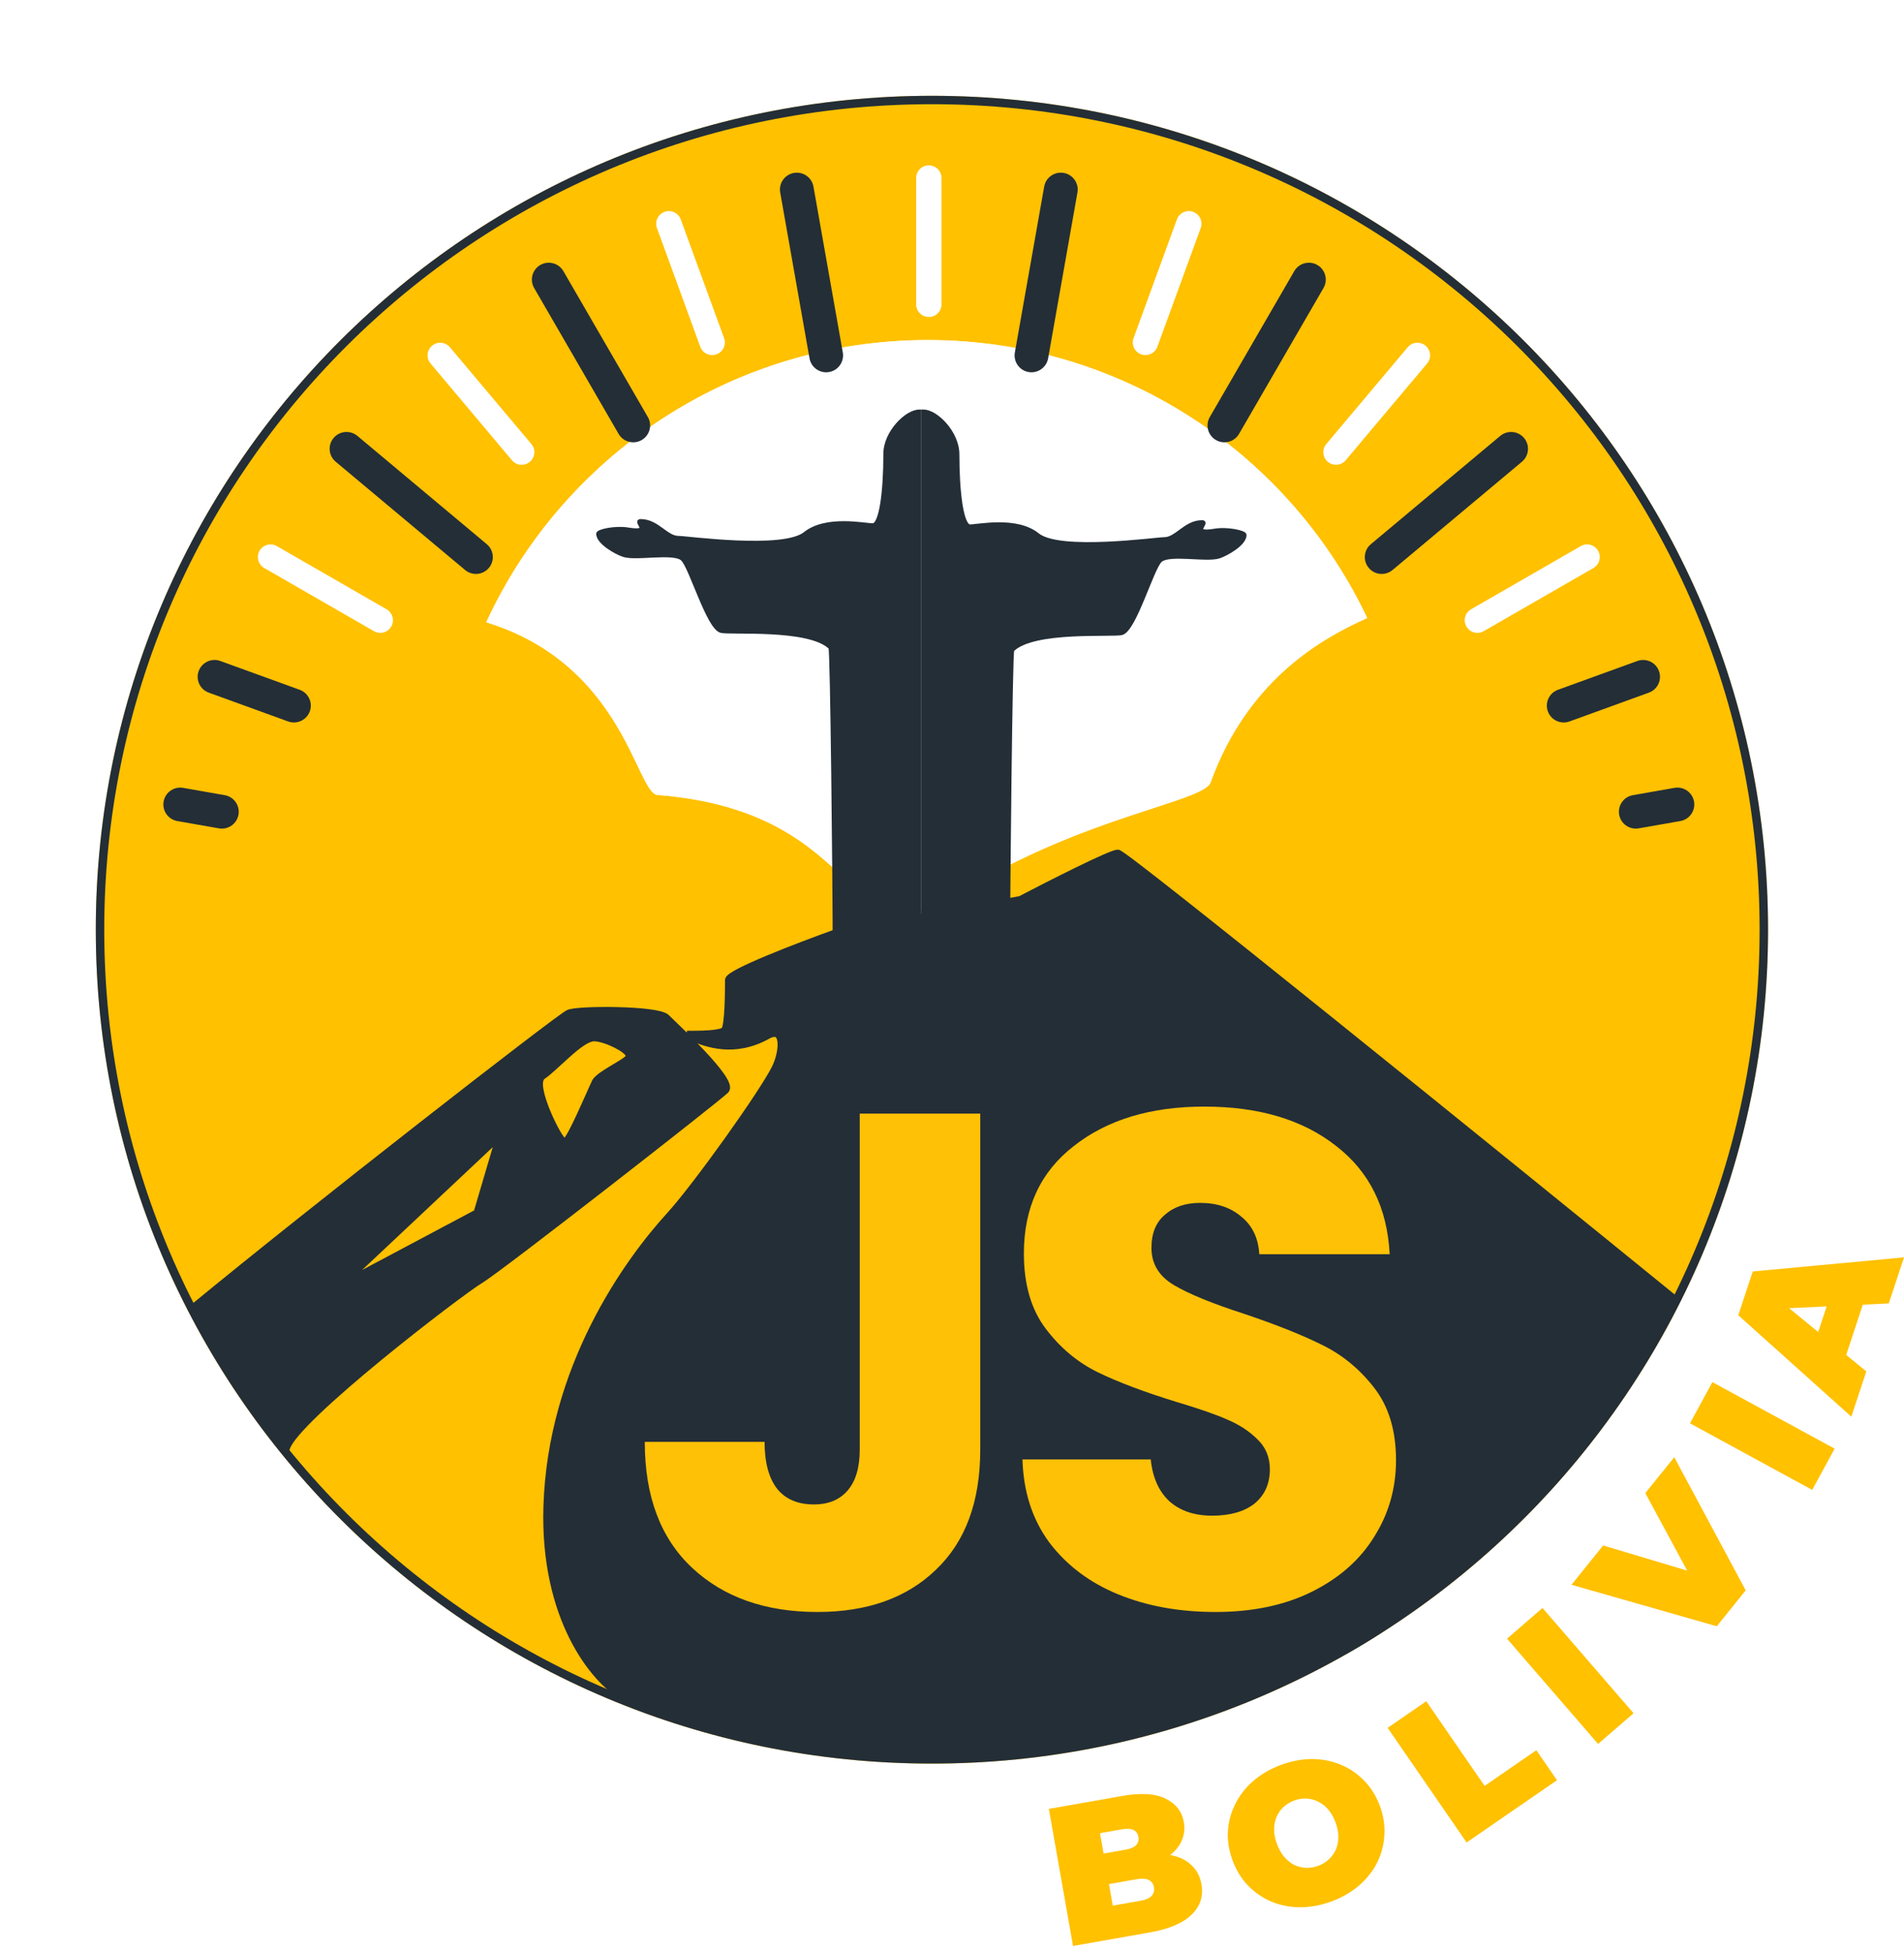 <svg width="159" height="163" viewBox="0 0 159 163" fill="none" xmlns="http://www.w3.org/2000/svg">
<g filter="url(#filter0_dddd_4543_12377)">
<path d="M147.647 77.637C147.647 116.096 116.386 147.274 77.824 147.274C39.261 147.274 8 116.096 8 77.637C8 39.178 39.261 8 77.824 8C116.386 8 147.647 39.178 147.647 77.637Z" fill="#FFC100"/>
</g>
<path fill-rule="evenodd" clip-rule="evenodd" d="M77.824 146.571C115.997 146.571 146.942 115.708 146.942 77.637C146.942 39.566 115.997 8.703 77.824 8.703C39.651 8.703 8.705 39.566 8.705 77.637C8.705 115.708 39.651 146.571 77.824 146.571ZM77.824 147.274C116.386 147.274 147.647 116.096 147.647 77.637C147.647 39.178 116.386 8 77.824 8C39.261 8 8 39.178 8 77.637C8 116.096 39.261 147.274 77.824 147.274Z" fill="#242E37"/>
<path d="M77.471 28.399C61.116 28.399 47.022 38.055 40.608 51.963C52.081 55.48 53.144 66.245 54.902 66.383C72.887 67.79 70.066 80.802 80.292 74.472C90.519 68.141 100.501 66.982 101.098 65.328C104.272 56.535 110.753 53.135 114.17 51.611C107.682 37.892 93.688 28.399 77.471 28.399Z" fill="white"/>
<path fill-rule="evenodd" clip-rule="evenodd" d="M40.608 51.963C40.837 52.033 41.062 52.106 41.283 52.182C48.876 54.79 51.668 60.645 53.252 63.966C53.929 65.386 54.386 66.342 54.902 66.383C63.825 67.081 67.626 70.636 70.441 73.268C73.299 75.941 75.14 77.662 80.292 74.472C86.316 70.743 92.255 68.808 96.241 67.51C99.022 66.604 100.853 66.008 101.098 65.328C104.083 57.058 109.994 53.559 113.529 51.904C113.753 51.799 113.967 51.702 114.17 51.611C114.07 51.399 113.968 51.188 113.864 50.977C107.249 37.601 93.437 28.399 77.471 28.399C61.369 28.399 47.458 37.758 40.911 51.32C40.808 51.533 40.707 51.748 40.608 51.963ZM41.587 51.543C47.049 53.441 50.108 56.971 52.001 60.075C52.814 61.408 53.417 62.673 53.893 63.672C53.992 63.88 54.086 64.077 54.175 64.26C54.44 64.805 54.649 65.203 54.832 65.466C54.929 65.604 54.991 65.664 55.017 65.686C59.573 66.05 62.849 67.149 65.356 68.513C67.823 69.855 69.517 71.44 70.912 72.744L70.989 72.816C72.436 74.168 73.466 75.093 74.706 75.393C75.89 75.679 77.427 75.417 79.92 73.874C85.103 70.666 90.215 68.773 94.082 67.479C94.784 67.244 95.439 67.031 96.044 66.834C97.121 66.483 98.04 66.184 98.786 65.905C99.367 65.689 99.801 65.499 100.099 65.327C100.376 65.167 100.436 65.076 100.439 65.078C100.439 65.078 100.439 65.078 100.439 65.078C103.514 56.571 109.609 52.963 113.222 51.271C106.718 38.135 93.152 29.102 77.471 29.102C61.683 29.102 48.037 38.26 41.587 51.543Z" fill="white"/>
<path fill-rule="evenodd" clip-rule="evenodd" d="M141.466 66.934C141.601 67.699 141.089 68.429 140.321 68.564L136.848 69.174C136.081 69.309 135.35 68.798 135.214 68.033C135.079 67.268 135.591 66.538 136.359 66.403L139.831 65.793C140.599 65.658 141.33 66.169 141.466 66.934Z" fill="#242E37"/>
<path fill-rule="evenodd" clip-rule="evenodd" d="M138.538 56.038C138.805 56.769 138.427 57.576 137.695 57.842L131.067 60.247C130.335 60.513 129.526 60.137 129.259 59.407C128.993 58.676 129.37 57.869 130.103 57.603L136.73 55.198C137.462 54.932 138.272 55.308 138.538 56.038Z" fill="#242E37"/>
<path fill-rule="evenodd" clip-rule="evenodd" d="M133.453 45.99C133.745 46.495 133.571 47.141 133.065 47.432L123.904 52.707C123.397 52.999 122.75 52.826 122.458 52.321C122.166 51.816 122.34 51.171 122.846 50.88L132.008 45.604C132.514 45.313 133.161 45.486 133.453 45.99Z" fill="white"/>
<path fill-rule="evenodd" clip-rule="evenodd" d="M127.271 36.575C127.771 37.17 127.693 38.057 127.097 38.557L116.291 47.599C115.694 48.099 114.804 48.021 114.304 47.426C113.803 46.831 113.881 45.944 114.478 45.444L125.283 36.401C125.88 35.902 126.77 35.98 127.271 36.575Z" fill="#242E37"/>
<path fill-rule="evenodd" clip-rule="evenodd" d="M119.046 28.868C119.494 29.242 119.552 29.908 119.177 30.354L112.376 38.437C112.001 38.883 111.334 38.941 110.886 38.567C110.438 38.192 110.38 37.527 110.756 37.08L117.556 28.998C117.931 28.551 118.599 28.493 119.046 28.868Z" fill="white"/>
<path fill-rule="evenodd" clip-rule="evenodd" d="M110.008 22.128C110.683 22.517 110.914 23.377 110.524 24.05L103.471 36.233C103.082 36.906 102.219 37.137 101.544 36.748C100.87 36.36 100.639 35.499 101.028 34.826L108.081 22.643C108.471 21.97 109.333 21.74 110.008 22.128Z" fill="#242E37"/>
<path fill-rule="evenodd" clip-rule="evenodd" d="M99.636 17.691C100.186 17.891 100.469 18.496 100.269 19.044L96.65 28.959C96.451 29.506 95.844 29.788 95.294 29.589C94.745 29.39 94.462 28.784 94.662 28.237L98.281 18.322C98.48 17.774 99.087 17.492 99.636 17.691Z" fill="white"/>
<path fill-rule="evenodd" clip-rule="evenodd" d="M88.832 14.441C89.599 14.576 90.112 15.306 89.976 16.071L87.527 29.925C87.391 30.691 86.66 31.201 85.893 31.067C85.126 30.932 84.613 30.202 84.749 29.437L87.198 15.582C87.333 14.817 88.065 14.306 88.832 14.441Z" fill="#242E37"/>
<path fill-rule="evenodd" clip-rule="evenodd" d="M77.565 13.81C78.149 13.81 78.623 14.282 78.623 14.865V25.416C78.623 25.999 78.149 26.471 77.565 26.471C76.98 26.471 76.507 25.999 76.507 25.416V14.865C76.507 14.282 76.98 13.81 77.565 13.81Z" fill="white"/>
<path fill-rule="evenodd" clip-rule="evenodd" d="M66.297 14.442C67.064 14.307 67.796 14.818 67.931 15.583L70.381 29.437C70.516 30.202 70.004 30.932 69.237 31.067C68.469 31.202 67.738 30.691 67.602 29.926L65.153 16.071C65.018 15.306 65.53 14.576 66.297 14.442Z" fill="#242E37"/>
<path fill-rule="evenodd" clip-rule="evenodd" d="M55.493 17.691C56.042 17.492 56.649 17.774 56.849 18.322L60.467 28.237C60.667 28.784 60.384 29.39 59.835 29.589C59.286 29.788 58.679 29.506 58.479 28.959L54.86 19.044C54.66 18.496 54.944 17.891 55.493 17.691Z" fill="white"/>
<path fill-rule="evenodd" clip-rule="evenodd" d="M45.121 22.128C45.796 21.74 46.658 21.97 47.048 22.643L54.101 34.827C54.49 35.499 54.259 36.36 53.585 36.748C52.91 37.137 52.047 36.906 51.658 36.233L44.605 24.05C44.215 23.377 44.447 22.517 45.121 22.128Z" fill="#242E37"/>
<path fill-rule="evenodd" clip-rule="evenodd" d="M36.083 28.868C36.531 28.493 37.198 28.551 37.573 28.998L44.374 37.08C44.749 37.527 44.691 38.192 44.243 38.567C43.796 38.941 43.128 38.883 42.753 38.437L35.953 30.354C35.577 29.908 35.635 29.242 36.083 28.868Z" fill="white"/>
<path fill-rule="evenodd" clip-rule="evenodd" d="M27.858 36.575C28.359 35.98 29.249 35.902 29.846 36.401L40.651 45.444C41.248 45.944 41.326 46.831 40.825 47.426C40.325 48.021 39.435 48.099 38.838 47.599L28.032 38.557C27.436 38.057 27.358 37.17 27.858 36.575Z" fill="#242E37"/>
<path fill-rule="evenodd" clip-rule="evenodd" d="M21.676 45.991C21.968 45.486 22.616 45.313 23.122 45.605L32.283 50.88C32.789 51.172 32.963 51.817 32.671 52.322C32.379 52.826 31.732 52.999 31.226 52.708L22.064 47.432C21.558 47.141 21.384 46.495 21.676 45.991Z" fill="white"/>
<path fill-rule="evenodd" clip-rule="evenodd" d="M16.591 56.038C16.858 55.308 17.667 54.932 18.399 55.197L25.027 57.603C25.759 57.869 26.136 58.676 25.87 59.406C25.603 60.136 24.794 60.513 24.062 60.247L17.434 57.841C16.702 57.576 16.325 56.768 16.591 56.038Z" fill="#242E37"/>
<path fill-rule="evenodd" clip-rule="evenodd" d="M13.664 66.934C13.799 66.169 14.531 65.658 15.298 65.793L18.771 66.404C19.538 66.539 20.05 67.268 19.915 68.034C19.78 68.799 19.048 69.31 18.281 69.175L14.808 68.564C14.041 68.429 13.528 67.699 13.664 66.934Z" fill="#242E37"/>
<path d="M47.496 84.671C46.55 85.143 26.22 100.966 16.111 109.29C18.462 113.862 23.768 121.248 23.869 120.896C24.574 118.434 38.328 107.883 40.091 106.828C41.719 105.854 59.839 91.705 60.544 91.002C61.249 90.298 56.312 85.726 55.607 85.023C54.902 84.319 48.202 84.319 47.496 84.671Z" fill="#242E37"/>
<path fill-rule="evenodd" clip-rule="evenodd" d="M47.684 84.975C47.661 84.982 47.653 84.986 47.654 84.986C47.654 84.986 47.651 84.987 47.645 84.99C47.64 84.994 47.632 84.998 47.622 85.004C47.603 85.016 47.578 85.032 47.547 85.053C47.484 85.094 47.403 85.15 47.303 85.221C47.103 85.362 46.833 85.559 46.501 85.805C45.837 86.298 44.927 86.986 43.829 87.826C41.634 89.504 38.689 91.786 35.457 94.313C29.087 99.295 21.605 105.229 16.555 109.381C17.729 111.612 19.554 114.457 21.125 116.741C21.939 117.925 22.681 118.952 23.225 119.66C23.434 119.933 23.611 120.154 23.75 120.318C23.915 120.036 24.151 119.726 24.427 119.401C24.886 118.862 25.497 118.234 26.209 117.554C27.635 116.193 29.483 114.604 31.359 113.063C35.103 109.988 39.002 107.07 39.909 106.527C40.295 106.296 41.711 105.246 43.661 103.764C45.598 102.29 48.037 100.409 50.447 98.536C52.857 96.663 55.238 94.799 57.061 93.359C57.972 92.639 58.743 92.025 59.308 91.57C59.816 91.161 60.14 90.893 60.258 90.787C60.255 90.767 60.248 90.736 60.231 90.689C60.178 90.54 60.062 90.331 59.88 90.07C59.52 89.553 58.961 88.909 58.347 88.252C57.409 87.25 56.375 86.254 55.775 85.677C55.589 85.497 55.445 85.358 55.358 85.272C55.358 85.272 55.336 85.252 55.266 85.221C55.2 85.192 55.11 85.162 54.995 85.131C54.764 85.07 54.459 85.016 54.097 84.971C53.375 84.879 52.463 84.825 51.543 84.803C50.625 84.781 49.708 84.792 48.98 84.83C48.616 84.849 48.303 84.874 48.063 84.905C47.943 84.921 47.846 84.937 47.771 84.953C47.734 84.961 47.705 84.969 47.684 84.975ZM60.26 90.815C60.26 90.815 60.26 90.813 60.261 90.809C60.261 90.813 60.26 90.815 60.26 90.815ZM55.549 84.577C55.655 84.624 55.768 84.686 55.856 84.774C55.934 84.852 56.07 84.982 56.247 85.153C56.842 85.726 57.908 86.753 58.862 87.772C59.482 88.434 60.069 89.109 60.459 89.669C60.652 89.947 60.811 90.216 60.896 90.454C60.97 90.663 61.041 91.004 60.794 91.25C60.688 91.355 60.308 91.669 59.751 92.117C59.184 92.575 58.411 93.189 57.499 93.91C55.675 95.351 53.292 97.217 50.88 99.091C48.469 100.965 46.028 102.847 44.088 104.323C42.16 105.789 40.701 106.873 40.272 107.13C39.417 107.642 35.557 110.527 31.807 113.606C29.937 115.143 28.104 116.719 26.697 118.062C25.993 118.734 25.401 119.343 24.965 119.856C24.517 120.383 24.273 120.766 24.208 120.993C24.186 121.07 24.127 121.176 24 121.23C23.889 121.278 23.79 121.258 23.746 121.245C23.661 121.22 23.597 121.17 23.571 121.149C23.502 121.094 23.422 121.012 23.341 120.921C23.172 120.733 22.941 120.447 22.665 120.088C22.112 119.367 21.362 118.329 20.543 117.139C18.907 114.761 16.983 111.757 15.797 109.451L15.668 109.199L15.886 109.019C20.944 104.854 28.557 98.815 35.022 93.76C38.255 91.231 41.202 88.948 43.4 87.267C44.499 86.427 45.412 85.736 46.08 85.241C46.414 84.993 46.688 84.793 46.895 84.647C47.09 84.509 47.25 84.401 47.339 84.356C47.423 84.314 47.525 84.287 47.621 84.266C47.722 84.244 47.842 84.224 47.974 84.207C48.238 84.174 48.57 84.147 48.944 84.127C49.692 84.088 50.627 84.078 51.56 84.1C52.492 84.122 53.431 84.177 54.186 84.273C54.562 84.32 54.902 84.379 55.175 84.451C55.312 84.487 55.439 84.529 55.549 84.577Z" fill="#242E37"/>
<path d="M60.544 86.078C60.191 86.429 58.428 86.429 57.37 86.429C58.428 86.781 60.897 88.188 64.071 86.429C65.642 85.558 65.481 87.836 64.776 89.243C63.718 91.353 58.204 99.091 55.96 101.553C52.433 105.421 46.086 114.214 45.733 125.82C45.452 135.068 49.612 140.24 52.081 141.647C53.844 142.651 56.638 143.465 57.37 143.757C59.134 144.46 67.597 146.57 74.297 146.57C80.998 146.57 82.761 146.57 88.05 145.867C95.466 144.881 101.064 142.622 101.804 142.35C108.504 139.888 112.03 138.13 115.204 136.019C118.626 133.744 124.726 128.634 125.431 127.93C127.378 125.988 131.426 121.6 134.6 117.379C135.078 116.742 138.361 111.283 139.889 108.587C124.608 96.16 93.904 71.306 93.34 71.306C92.776 71.306 87.698 73.885 85.229 75.175L69.713 77.989C66.774 79.044 60.897 81.294 60.897 81.857C60.897 82.561 60.897 85.726 60.544 86.078Z" fill="#242E37"/>
<path fill-rule="evenodd" clip-rule="evenodd" d="M90.154 73.073C88.509 73.877 86.626 74.843 85.393 75.487L85.345 75.511L69.805 78.329C68.339 78.856 66.157 79.675 64.339 80.432C63.423 80.814 62.607 81.176 62.023 81.477C61.729 81.627 61.505 81.757 61.359 81.86C61.309 81.895 61.273 81.924 61.249 81.945C61.249 82.353 61.246 83.252 61.205 84.116C61.183 84.581 61.149 85.044 61.097 85.417C61.072 85.603 61.04 85.775 61.001 85.918C60.966 86.041 60.909 86.211 60.794 86.326C60.702 86.418 60.586 86.478 60.481 86.52C60.373 86.564 60.25 86.598 60.122 86.625C59.883 86.676 59.599 86.71 59.304 86.732C60.501 87.044 62.068 87.137 63.899 86.122C64.329 85.884 64.762 85.792 65.12 86C65.465 86.2 65.59 86.594 65.628 86.945C65.705 87.667 65.464 88.657 65.091 89.4C64.548 90.485 62.888 92.969 61.1 95.47C59.309 97.976 57.358 100.541 56.221 101.789C52.721 105.629 46.435 114.344 46.086 125.831C45.808 134.976 49.922 140.011 52.256 141.341C53.11 141.828 54.225 142.274 55.232 142.638C55.734 142.82 56.204 142.979 56.596 143.112L56.622 143.121C56.998 143.248 57.312 143.355 57.501 143.43C58.351 143.769 60.88 144.468 64.05 145.082C67.213 145.696 70.979 146.219 74.297 146.219C80.993 146.219 82.738 146.219 88.004 145.519C94.882 144.604 100.187 142.588 101.469 142.1C101.561 142.065 101.632 142.038 101.682 142.02C108.368 139.563 111.866 137.816 115.009 135.727C116.705 134.599 119.074 132.761 121.114 131.112C123.159 129.459 124.845 128.018 125.182 127.682C127.12 125.748 131.156 121.372 134.318 117.168C134.543 116.869 135.471 115.367 136.549 113.574C137.553 111.904 138.672 110.01 139.436 108.672C131.796 102.459 120.434 93.249 110.875 85.56C106.046 81.677 101.679 78.183 98.484 75.66C96.886 74.398 95.582 73.38 94.662 72.678C94.201 72.327 93.838 72.056 93.583 71.875C93.455 71.783 93.358 71.717 93.291 71.675C93.29 71.674 93.288 71.673 93.286 71.672C93.284 71.673 93.281 71.674 93.278 71.674C93.222 71.69 93.148 71.715 93.053 71.749C92.866 71.819 92.619 71.921 92.325 72.051C91.737 72.31 90.977 72.671 90.154 73.073ZM61.214 81.982C61.214 81.982 61.215 81.98 61.219 81.976C61.216 81.98 61.214 81.982 61.214 81.982ZM93.088 70.997C93.161 70.977 93.254 70.955 93.34 70.955C93.41 70.955 93.466 70.975 93.483 70.981C93.508 70.991 93.532 71.002 93.55 71.012C93.587 71.031 93.627 71.055 93.669 71.081C93.752 71.133 93.862 71.209 93.993 71.302C94.257 71.491 94.627 71.766 95.09 72.119C96.016 72.825 97.323 73.846 98.921 75.108C102.119 77.633 106.489 81.129 111.317 85.013C120.975 92.78 132.471 102.101 140.112 108.314L140.343 108.502L140.196 108.76C139.43 110.112 138.226 112.154 137.153 113.936C136.088 115.707 135.135 117.253 134.882 117.59C131.696 121.827 127.637 126.228 125.68 128.179C125.312 128.546 123.595 130.012 121.558 131.659C119.517 133.309 117.125 135.165 115.4 136.312C112.195 138.443 108.64 140.213 101.926 142.68C101.876 142.698 101.806 142.725 101.714 142.76C100.429 143.248 95.059 145.29 88.097 146.216C82.784 146.922 81.002 146.922 74.299 146.922H74.297C70.915 146.922 67.1 146.39 63.915 145.773C60.737 145.156 58.153 144.448 57.239 144.083C57.067 144.015 56.767 143.913 56.37 143.778C55.977 143.645 55.501 143.484 54.992 143.3C53.978 142.933 52.815 142.47 51.906 141.952C49.302 140.468 45.096 135.16 45.381 125.809C45.737 114.084 52.146 105.214 55.699 101.316C56.805 100.102 58.734 97.568 60.526 95.062C62.321 92.551 63.946 90.112 64.46 89.086C64.793 88.423 64.985 87.57 64.927 87.019C64.896 86.734 64.811 86.634 64.766 86.608C64.734 86.59 64.598 86.54 64.242 86.737C61.315 88.359 58.922 87.413 57.703 86.931C57.531 86.863 57.382 86.804 57.259 86.763L57.37 86.078C57.902 86.078 58.594 86.078 59.197 86.035C59.498 86.013 59.766 85.982 59.974 85.937C60.078 85.915 60.159 85.891 60.219 85.868C60.253 85.854 60.274 85.842 60.285 85.836C60.29 85.823 60.304 85.791 60.321 85.731C60.349 85.63 60.375 85.492 60.399 85.321C60.446 84.979 60.479 84.541 60.501 84.083C60.544 83.169 60.544 82.209 60.544 81.857C60.544 81.682 60.648 81.555 60.703 81.495C60.772 81.421 60.859 81.351 60.952 81.286C61.138 81.154 61.397 81.007 61.7 80.851C62.309 80.538 63.146 80.167 64.067 79.783C65.911 79.015 68.121 78.186 69.594 77.658L69.621 77.648L85.113 74.839C86.35 74.193 88.212 73.239 89.844 72.441C90.669 72.038 91.439 71.672 92.039 71.408C92.339 71.276 92.601 71.166 92.808 71.09C92.912 71.052 93.007 71.02 93.088 70.997Z" fill="#242E37"/>
<path d="M73.945 37.895C73.945 36.136 75.708 34.377 76.766 34.377V77.637L69.713 78.945C69.713 73.768 69.507 54.219 69.36 54.073C67.597 52.314 60.86 52.888 60.191 52.666C59.133 52.314 57.723 47.39 57.017 46.687C56.312 45.984 53.138 46.687 52.081 46.335C51.411 46.113 49.965 45.28 49.965 44.577C49.965 44.365 51.39 44.052 52.433 44.225C54.549 44.577 52.992 43.522 53.491 43.522C54.902 43.522 55.607 44.928 56.665 44.928C57.37 44.928 65.397 46.051 67.244 44.577C69.007 43.17 72.181 43.873 72.886 43.873C73.592 43.873 73.945 41.06 73.945 37.895Z" fill="#242E37"/>
<path fill-rule="evenodd" clip-rule="evenodd" d="M75.786 34.53C76.115 34.329 76.456 34.202 76.766 34.202H76.942V77.783L69.537 79.157V78.945C69.537 76.358 69.485 70.177 69.415 64.625C69.38 61.849 69.341 59.23 69.301 57.297C69.281 56.33 69.261 55.535 69.241 54.977C69.231 54.699 69.222 54.48 69.212 54.33C69.208 54.255 69.203 54.199 69.199 54.162C69.199 54.162 69.199 54.162 69.199 54.162C68.79 53.778 68.096 53.504 67.24 53.314C66.364 53.12 65.346 53.021 64.356 52.969C63.41 52.919 62.495 52.914 61.758 52.909C61.724 52.909 61.69 52.908 61.657 52.908C61.281 52.906 60.954 52.903 60.699 52.894C60.571 52.889 60.46 52.883 60.368 52.874C60.28 52.865 60.197 52.853 60.136 52.833C59.956 52.773 59.792 52.627 59.645 52.449C59.493 52.268 59.343 52.034 59.194 51.768C58.897 51.237 58.596 50.558 58.31 49.876C58.197 49.609 58.087 49.341 57.98 49.081C57.812 48.674 57.652 48.284 57.501 47.939C57.377 47.657 57.262 47.411 57.157 47.214C57.05 47.013 56.961 46.88 56.893 46.811C56.832 46.751 56.735 46.696 56.594 46.652C56.453 46.608 56.281 46.578 56.081 46.56C55.681 46.523 55.196 46.533 54.689 46.555C54.54 46.562 54.389 46.569 54.238 46.576C53.881 46.594 53.525 46.612 53.201 46.616C52.745 46.621 52.321 46.6 52.025 46.502C51.671 46.385 51.126 46.112 50.668 45.779C50.438 45.611 50.223 45.424 50.064 45.228C49.907 45.034 49.788 44.811 49.788 44.577C49.788 44.513 49.815 44.462 49.841 44.429C49.867 44.396 49.898 44.37 49.927 44.349C49.985 44.309 50.06 44.274 50.141 44.244C50.305 44.182 50.528 44.126 50.778 44.083C51.277 43.998 51.915 43.961 52.462 44.052C52.992 44.14 53.253 44.131 53.369 44.096C53.387 44.09 53.398 44.084 53.404 44.081C53.404 44.075 53.403 44.066 53.399 44.053C53.389 44.018 53.368 43.974 53.339 43.92C53.333 43.907 53.325 43.893 53.317 43.878C53.295 43.838 53.27 43.793 53.252 43.754C53.24 43.726 53.226 43.692 53.218 43.656C53.21 43.621 53.203 43.568 53.222 43.511C53.243 43.446 53.29 43.4 53.346 43.374C53.395 43.351 53.447 43.346 53.491 43.346C54.259 43.346 54.829 43.731 55.314 44.083C55.35 44.109 55.385 44.135 55.42 44.16C55.625 44.31 55.814 44.448 56.007 44.555C56.229 44.679 56.441 44.753 56.665 44.753C56.764 44.753 56.977 44.772 57.263 44.799C57.367 44.809 57.482 44.82 57.607 44.832C57.832 44.854 58.089 44.879 58.372 44.906C59.252 44.988 60.375 45.082 61.534 45.13C62.693 45.178 63.882 45.179 64.894 45.079C65.399 45.028 65.856 44.953 66.241 44.846C66.628 44.738 66.93 44.603 67.134 44.44C68.064 43.697 69.35 43.522 70.462 43.522C71.022 43.522 71.547 43.566 71.974 43.611C72.099 43.624 72.214 43.636 72.318 43.648C72.577 43.676 72.77 43.698 72.887 43.698C72.91 43.698 72.949 43.688 73.005 43.627C73.063 43.565 73.125 43.464 73.187 43.316C73.311 43.022 73.418 42.588 73.506 42.043C73.68 40.957 73.768 39.472 73.768 37.895C73.768 36.96 74.234 36.041 74.825 35.361C75.122 35.02 75.455 34.733 75.786 34.53ZM75.092 35.592C74.536 36.231 74.121 37.071 74.121 37.895C74.121 39.482 74.032 40.987 73.854 42.099C73.765 42.653 73.652 43.12 73.512 43.453C73.442 43.618 73.361 43.761 73.264 43.866C73.166 43.971 73.04 44.049 72.887 44.049C72.749 44.049 72.525 44.025 72.253 43.995C72.154 43.984 72.048 43.972 71.937 43.96C71.515 43.917 71.004 43.873 70.462 43.873C69.37 43.873 68.188 44.05 67.354 44.714C67.097 44.919 66.744 45.071 66.335 45.184C65.925 45.298 65.446 45.377 64.929 45.429C63.893 45.532 62.685 45.529 61.519 45.481C60.352 45.433 59.221 45.338 58.339 45.256C58.056 45.23 57.797 45.204 57.571 45.182C57.447 45.17 57.332 45.159 57.229 45.149C56.934 45.121 56.742 45.104 56.665 45.104C56.36 45.104 56.087 45.002 55.835 44.862C55.622 44.744 55.413 44.591 55.208 44.442C55.174 44.417 55.14 44.392 55.106 44.367C54.656 44.04 54.202 43.742 53.622 43.702C53.631 43.718 53.641 43.735 53.651 43.755C53.681 43.811 53.717 43.883 53.738 43.958C53.759 44.031 53.773 44.132 53.726 44.231C53.677 44.336 53.582 44.398 53.473 44.431C53.27 44.495 52.932 44.486 52.404 44.399C51.908 44.316 51.312 44.349 50.837 44.43C50.6 44.47 50.402 44.522 50.266 44.573C50.21 44.594 50.17 44.613 50.145 44.628C50.16 44.735 50.222 44.863 50.338 45.007C50.471 45.171 50.66 45.337 50.876 45.494C51.308 45.809 51.821 46.064 52.136 46.169C52.369 46.246 52.739 46.269 53.197 46.264C53.514 46.26 53.859 46.243 54.213 46.225C54.365 46.218 54.519 46.21 54.674 46.204C55.181 46.182 55.687 46.17 56.114 46.21C56.327 46.23 56.526 46.263 56.699 46.317C56.87 46.37 57.026 46.447 57.142 46.563C57.25 46.67 57.36 46.845 57.469 47.049C57.58 47.258 57.699 47.514 57.824 47.798C57.976 48.146 58.139 48.543 58.309 48.954C58.416 49.214 58.525 49.479 58.635 49.74C58.921 50.421 59.215 51.084 59.502 51.597C59.646 51.853 59.784 52.067 59.916 52.225C60.051 52.387 60.162 52.471 60.247 52.499C60.269 52.506 60.317 52.516 60.402 52.524C60.484 52.532 60.587 52.538 60.711 52.542C60.96 52.551 61.282 52.554 61.66 52.556C61.693 52.557 61.727 52.557 61.762 52.557C62.498 52.562 63.42 52.568 64.375 52.618C65.373 52.67 66.412 52.771 67.316 52.971C68.213 53.169 69.007 53.472 69.485 53.949C69.517 53.98 69.529 54.017 69.531 54.024L69.531 54.025C69.535 54.038 69.538 54.05 69.54 54.059C69.544 54.078 69.547 54.1 69.549 54.123C69.555 54.169 69.559 54.231 69.564 54.308C69.574 54.463 69.584 54.685 69.594 54.965C69.613 55.525 69.633 56.322 69.653 57.289C69.693 59.224 69.733 61.844 69.768 64.62C69.836 70.027 69.886 76.031 69.889 78.734L76.589 77.491V34.571C76.406 34.606 76.195 34.693 75.971 34.83C75.674 35.011 75.368 35.274 75.092 35.592Z" fill="#242E37"/>
<path d="M79.94 37.93C79.94 36.154 78.176 34.377 77.118 34.377V78.073L84.171 79.395C84.171 74.166 84.377 54.419 84.524 54.272C86.287 52.495 93.024 53.075 93.693 52.85C94.751 52.495 96.161 47.522 96.867 46.811C97.572 46.101 100.746 46.811 101.804 46.456C102.473 46.231 103.919 45.39 103.919 44.68C103.919 44.466 102.494 44.149 101.451 44.325C99.335 44.68 100.892 43.614 100.393 43.614C98.982 43.614 98.277 45.035 97.219 45.035C96.514 45.035 88.487 46.169 86.64 44.68C84.877 43.259 81.703 43.969 80.998 43.969C80.292 43.969 79.94 41.127 79.94 37.93Z" fill="#242E37"/>
<path fill-rule="evenodd" clip-rule="evenodd" d="M78.098 34.533C77.77 34.33 77.428 34.202 77.118 34.202H76.942V78.219L84.348 79.607V79.395C84.348 76.782 84.399 70.539 84.469 64.93C84.504 62.126 84.543 59.481 84.583 57.528C84.603 56.551 84.623 55.748 84.643 55.185C84.653 54.904 84.662 54.683 84.672 54.532C84.677 54.455 84.681 54.399 84.685 54.361C84.685 54.361 84.685 54.361 84.685 54.36C85.094 53.972 85.788 53.695 86.645 53.503C87.521 53.308 88.538 53.207 89.528 53.155C90.474 53.105 91.389 53.099 92.126 53.094C92.16 53.094 92.194 53.094 92.227 53.093C92.603 53.091 92.93 53.088 93.185 53.079C93.313 53.074 93.424 53.068 93.516 53.059C93.604 53.05 93.687 53.038 93.749 53.017C93.929 52.957 94.093 52.809 94.24 52.63C94.391 52.447 94.542 52.21 94.69 51.942C94.987 51.405 95.288 50.72 95.575 50.032C95.687 49.761 95.797 49.491 95.904 49.228C96.072 48.817 96.233 48.423 96.384 48.075C96.507 47.79 96.622 47.541 96.727 47.342C96.834 47.139 96.923 47.004 96.992 46.935C97.052 46.874 97.15 46.819 97.291 46.774C97.431 46.73 97.603 46.7 97.803 46.681C98.203 46.644 98.688 46.654 99.195 46.676C99.344 46.683 99.495 46.69 99.646 46.698C100.003 46.716 100.359 46.733 100.683 46.737C101.139 46.743 101.564 46.722 101.86 46.623C102.213 46.504 102.758 46.228 103.217 45.892C103.447 45.723 103.661 45.534 103.821 45.335C103.977 45.14 104.096 44.915 104.096 44.68C104.096 44.616 104.069 44.566 104.044 44.532C104.018 44.499 103.987 44.473 103.958 44.452C103.899 44.411 103.824 44.376 103.743 44.345C103.579 44.283 103.356 44.226 103.107 44.183C102.607 44.097 101.969 44.059 101.422 44.151C100.892 44.24 100.631 44.232 100.516 44.196C100.496 44.19 100.485 44.184 100.479 44.18C100.48 44.175 100.481 44.165 100.485 44.15C100.495 44.114 100.516 44.069 100.545 44.014C100.552 44.002 100.559 43.987 100.567 43.972C100.589 43.932 100.614 43.886 100.632 43.847C100.645 43.819 100.658 43.785 100.666 43.749C100.674 43.714 100.681 43.661 100.662 43.605C100.641 43.54 100.595 43.493 100.539 43.467C100.489 43.444 100.437 43.438 100.393 43.438C99.625 43.438 99.054 43.828 98.569 44.183C98.534 44.209 98.499 44.235 98.464 44.261C98.258 44.412 98.069 44.551 97.876 44.66C97.654 44.785 97.442 44.859 97.219 44.859C97.12 44.859 96.907 44.878 96.621 44.906C96.517 44.916 96.402 44.927 96.277 44.94C96.052 44.962 95.795 44.987 95.512 45.014C94.632 45.097 93.509 45.191 92.35 45.24C91.191 45.288 90.002 45.29 88.991 45.188C88.485 45.138 88.028 45.061 87.644 44.953C87.257 44.845 86.955 44.708 86.751 44.543C85.82 43.793 84.534 43.616 83.422 43.616C82.862 43.616 82.337 43.661 81.91 43.706C81.785 43.719 81.67 43.732 81.565 43.743C81.306 43.772 81.114 43.793 80.998 43.793C80.975 43.793 80.936 43.784 80.879 43.722C80.822 43.659 80.76 43.557 80.697 43.408C80.573 43.111 80.466 42.672 80.378 42.121C80.204 41.024 80.116 39.524 80.116 37.93C80.116 36.987 79.65 36.06 79.059 35.373C78.763 35.028 78.43 34.738 78.098 34.533ZM78.792 35.602C79.347 36.248 79.763 37.097 79.763 37.93C79.763 39.533 79.852 41.053 80.03 42.176C80.119 42.736 80.232 43.207 80.372 43.543C80.442 43.71 80.523 43.855 80.62 43.96C80.717 44.066 80.844 44.145 80.998 44.145C81.135 44.145 81.359 44.12 81.631 44.09C81.731 44.079 81.837 44.067 81.947 44.055C82.369 44.011 82.88 43.968 83.422 43.968C84.513 43.968 85.696 44.145 86.529 44.817C86.786 45.024 87.139 45.177 87.548 45.292C87.959 45.407 88.438 45.486 88.955 45.538C89.991 45.643 91.199 45.64 92.365 45.591C93.532 45.543 94.663 45.447 95.545 45.364C95.829 45.337 96.088 45.312 96.313 45.289C96.438 45.277 96.552 45.266 96.655 45.256C96.95 45.227 97.142 45.211 97.219 45.211C97.525 45.211 97.798 45.108 98.05 44.966C98.263 44.846 98.472 44.692 98.676 44.541C98.71 44.516 98.744 44.491 98.778 44.466C99.23 44.135 99.684 43.834 100.263 43.794C100.254 43.811 100.244 43.83 100.233 43.851C100.203 43.908 100.167 43.98 100.146 44.055C100.125 44.129 100.112 44.23 100.158 44.33C100.206 44.434 100.301 44.497 100.41 44.531C100.614 44.595 100.952 44.587 101.48 44.498C101.976 44.415 102.572 44.448 103.046 44.529C103.283 44.57 103.482 44.622 103.618 44.674C103.674 44.695 103.714 44.715 103.74 44.73C103.725 44.84 103.662 44.97 103.545 45.116C103.412 45.282 103.223 45.45 103.008 45.608C102.576 45.926 102.063 46.183 101.747 46.289C101.514 46.368 101.145 46.391 100.687 46.386C100.37 46.382 100.025 46.365 99.671 46.347C99.519 46.339 99.365 46.332 99.21 46.325C98.703 46.303 98.197 46.291 97.77 46.331C97.556 46.351 97.357 46.385 97.185 46.439C97.013 46.493 96.857 46.571 96.741 46.688C96.633 46.796 96.524 46.972 96.415 47.178C96.304 47.389 96.185 47.648 96.06 47.935C95.908 48.286 95.744 48.687 95.575 49.102C95.468 49.364 95.359 49.632 95.249 49.897C94.963 50.585 94.668 51.254 94.381 51.772C94.238 52.031 94.099 52.247 93.968 52.407C93.833 52.57 93.721 52.656 93.636 52.684C93.615 52.691 93.566 52.701 93.481 52.709C93.4 52.717 93.297 52.723 93.172 52.728C92.924 52.737 92.602 52.739 92.225 52.742C92.191 52.742 92.157 52.742 92.122 52.742C91.386 52.747 90.463 52.753 89.509 52.804C88.511 52.856 87.472 52.958 86.568 53.16C85.671 53.361 84.877 53.666 84.399 54.148C84.367 54.18 84.355 54.217 84.353 54.224L84.353 54.224C84.349 54.237 84.346 54.25 84.344 54.259C84.34 54.278 84.337 54.3 84.335 54.322C84.33 54.368 84.325 54.432 84.32 54.51C84.31 54.666 84.3 54.89 84.29 55.173C84.271 55.739 84.251 56.544 84.231 57.521C84.191 59.475 84.151 62.121 84.116 64.926C84.048 70.388 83.998 76.454 83.995 79.183L77.295 77.928V34.571C77.478 34.606 77.689 34.694 77.912 34.832C78.209 35.016 78.515 35.281 78.792 35.602Z" fill="#242E37"/>
<path d="M39.738 101.201L41.501 95.222L29.159 106.828L39.738 101.201Z" fill="#FFC100"/>
<path d="M49.612 90.298C49.965 89.595 52.433 88.54 52.433 88.188C52.433 87.731 50.504 86.781 49.612 86.781C48.554 86.781 46.438 89.243 45.38 89.947C44.453 90.564 46.791 95.222 47.144 95.222C47.496 95.222 49.297 90.927 49.612 90.298Z" fill="#FFC100"/>
<path fill-rule="evenodd" clip-rule="evenodd" d="M46.458 89.285C46.095 89.614 45.755 89.909 45.478 90.093C45.423 90.13 45.371 90.21 45.35 90.373C45.329 90.534 45.343 90.746 45.389 91C45.48 91.506 45.691 92.133 45.945 92.749C46.199 93.363 46.492 93.958 46.742 94.398C46.868 94.618 46.98 94.796 47.07 94.916C47.097 94.953 47.121 94.982 47.142 95.005C47.157 94.986 47.174 94.963 47.194 94.935C47.271 94.825 47.368 94.662 47.479 94.458C47.699 94.05 47.965 93.498 48.232 92.922C48.505 92.333 48.78 91.715 49.004 91.213C49.213 90.742 49.378 90.373 49.455 90.22C49.512 90.106 49.605 89.996 49.713 89.893C49.822 89.789 49.954 89.683 50.098 89.579C50.386 89.371 50.734 89.158 51.064 88.961C51.121 88.927 51.177 88.893 51.232 88.861C51.502 88.7 51.751 88.551 51.944 88.421C52.06 88.343 52.148 88.277 52.206 88.223C52.228 88.202 52.243 88.185 52.252 88.173C52.247 88.16 52.235 88.137 52.21 88.105C52.167 88.05 52.1 87.985 52.009 87.913C51.827 87.77 51.569 87.615 51.279 87.471C50.989 87.327 50.673 87.198 50.376 87.105C50.077 87.011 49.809 86.957 49.612 86.957C49.405 86.957 49.112 87.083 48.751 87.323C48.398 87.558 48.009 87.881 47.614 88.232C47.369 88.449 47.126 88.672 46.889 88.89C46.743 89.025 46.599 89.158 46.458 89.285ZM52.263 88.158C52.263 88.158 52.262 88.159 52.262 88.16L52.263 88.158ZM48.556 87.031C48.922 86.787 49.291 86.606 49.612 86.606C49.861 86.606 50.169 86.671 50.482 86.769C50.798 86.868 51.132 87.005 51.436 87.156C51.739 87.306 52.02 87.474 52.227 87.637C52.331 87.719 52.421 87.803 52.488 87.888C52.551 87.969 52.61 88.073 52.61 88.188C52.61 88.26 52.579 88.319 52.552 88.359C52.524 88.402 52.487 88.442 52.447 88.479C52.369 88.553 52.261 88.632 52.141 88.713C51.939 88.849 51.68 89.003 51.41 89.164C51.356 89.197 51.301 89.229 51.246 89.262C50.915 89.46 50.579 89.665 50.305 89.864C50.169 89.963 50.05 90.058 49.957 90.147C49.862 90.238 49.801 90.315 49.77 90.377C49.695 90.527 49.536 90.883 49.332 91.341C49.11 91.841 48.833 92.463 48.552 93.07C48.285 93.647 48.015 94.207 47.789 94.625C47.676 94.833 47.572 95.01 47.482 95.138C47.438 95.201 47.393 95.257 47.349 95.3C47.327 95.321 47.301 95.343 47.271 95.361C47.242 95.378 47.198 95.398 47.144 95.398C47.087 95.398 47.041 95.376 47.014 95.359C46.984 95.342 46.958 95.319 46.934 95.297C46.887 95.253 46.838 95.194 46.787 95.126C46.685 94.989 46.564 94.798 46.436 94.572C46.177 94.118 45.878 93.51 45.619 92.883C45.361 92.257 45.139 91.604 45.041 91.062C44.993 90.792 44.973 90.54 45.001 90.328C45.028 90.118 45.106 89.918 45.283 89.8C45.535 89.633 45.856 89.356 46.221 89.025C46.357 88.902 46.499 88.77 46.645 88.636C46.884 88.416 47.133 88.187 47.379 87.969C47.777 87.616 48.181 87.279 48.556 87.031ZM41.854 94.649L39.886 101.322L29.242 106.984L29.038 106.7L41.854 94.649ZM30.238 106.055L39.59 101.081L41.148 95.796L30.238 106.055Z" fill="#242E37"/>
<path d="M101.512 134.613C98.491 134.613 95.783 134.124 93.39 133.145C90.996 132.167 89.074 130.719 87.622 128.802C86.21 126.884 85.464 124.575 85.385 121.875H96.097C96.254 123.401 96.784 124.575 97.686 125.397C98.589 126.18 99.766 126.571 101.218 126.571C102.709 126.571 103.886 126.239 104.749 125.573C105.612 124.869 106.044 123.91 106.044 122.697C106.044 121.68 105.691 120.838 104.985 120.173C104.317 119.508 103.474 118.96 102.454 118.53C101.473 118.099 100.06 117.61 98.216 117.062C95.548 116.24 93.37 115.418 91.683 114.597C89.996 113.775 88.544 112.562 87.328 110.957C86.111 109.353 85.503 107.259 85.503 104.677C85.503 100.842 86.896 97.848 89.682 95.696C92.468 93.504 96.097 92.409 100.57 92.409C105.122 92.409 108.791 93.504 111.576 95.696C114.362 97.848 115.853 100.861 116.049 104.735H105.161C105.083 103.405 104.592 102.368 103.69 101.624C102.787 100.842 101.63 100.45 100.217 100.45C99.001 100.45 98.02 100.783 97.274 101.448C96.529 102.074 96.156 102.994 96.156 104.207C96.156 105.538 96.784 106.575 98.04 107.318C99.295 108.062 101.257 108.864 103.925 109.725C106.593 110.625 108.751 111.486 110.399 112.307C112.086 113.129 113.538 114.323 114.755 115.888C115.971 117.453 116.579 119.469 116.579 121.934C116.579 124.282 115.971 126.415 114.755 128.332C113.577 130.25 111.851 131.776 109.575 132.911C107.3 134.045 104.612 134.613 101.512 134.613Z" fill="#FEC106"/>
<path d="M81.859 92.996V121.053C81.859 125.397 80.623 128.743 78.151 131.091C75.719 133.439 72.423 134.613 68.263 134.613C63.908 134.613 60.416 133.38 57.787 130.915C55.158 128.449 53.844 124.947 53.844 120.408H63.849C63.849 122.13 64.202 123.441 64.909 124.341C65.615 125.202 66.635 125.632 67.969 125.632C69.186 125.632 70.127 125.241 70.794 124.458C71.461 123.675 71.795 122.541 71.795 121.053V92.996H81.859Z" fill="#FEC106"/>
<path d="M89.607 162.502L87.589 151.056L93.705 149.978C95.285 149.699 96.502 149.777 97.354 150.211C98.204 150.634 98.706 151.282 98.86 152.154C98.962 152.732 98.889 153.279 98.643 153.794C98.406 154.297 98.005 154.733 97.441 155.102C96.876 155.471 96.147 155.735 95.253 155.892L95.425 154.952C96.319 154.794 97.109 154.784 97.796 154.921C98.495 155.057 99.061 155.333 99.494 155.752C99.936 156.157 100.216 156.692 100.333 157.357C100.508 158.349 100.231 159.196 99.5 159.898C98.781 160.598 97.63 161.088 96.05 161.366L89.607 162.502ZM92.925 159.135L95.247 158.726C95.672 158.651 95.975 158.519 96.155 158.33C96.346 158.139 96.416 157.896 96.364 157.602C96.312 157.307 96.164 157.103 95.919 156.989C95.685 156.873 95.355 156.852 94.93 156.927L92.346 157.383L91.897 154.832L93.957 154.469C94.393 154.392 94.697 154.265 94.868 154.089C95.048 153.9 95.114 153.669 95.066 153.396C95.016 153.113 94.875 152.919 94.643 152.813C94.422 152.706 94.093 152.691 93.657 152.768L91.858 153.085L92.925 159.135Z" fill="#FFC100"/>
<path d="M111.188 158.783C110.305 159.109 109.433 159.272 108.571 159.272C107.72 159.268 106.925 159.113 106.187 158.808C105.445 158.492 104.79 158.044 104.221 157.464C103.663 156.879 103.232 156.177 102.929 155.357C102.622 154.526 102.492 153.713 102.54 152.916C102.594 152.105 102.803 151.344 103.165 150.632C103.523 149.909 104.025 149.27 104.668 148.713C105.323 148.152 106.091 147.709 106.974 147.383C107.867 147.053 108.739 146.89 109.59 146.894C110.441 146.898 111.238 147.058 111.98 147.373C112.718 147.679 113.366 148.124 113.925 148.708C114.489 149.278 114.925 149.979 115.232 150.809C115.535 151.629 115.66 152.445 115.606 153.256C115.562 154.063 115.36 154.827 115.002 155.55C114.64 156.262 114.137 156.896 113.493 157.453C112.849 158.01 112.08 158.453 111.188 158.783ZM110.088 155.808C110.431 155.682 110.724 155.502 110.969 155.27C111.224 155.034 111.418 154.762 111.552 154.453C111.692 154.13 111.763 153.779 111.765 153.401C111.763 153.012 111.683 152.605 111.526 152.179C111.368 151.753 111.166 151.398 110.919 151.111C110.667 150.815 110.385 150.595 110.072 150.451C109.766 150.292 109.439 150.207 109.092 150.193C108.756 150.176 108.416 150.231 108.073 150.358C107.731 150.484 107.432 150.665 107.177 150.901C106.932 151.133 106.74 151.411 106.6 151.734C106.466 152.043 106.4 152.392 106.402 152.781C106.4 153.159 106.478 153.561 106.636 153.987C106.793 154.412 106.997 154.774 107.248 155.07C107.496 155.356 107.773 155.579 108.079 155.737C108.392 155.881 108.717 155.961 109.053 155.978C109.401 155.992 109.745 155.935 110.088 155.808Z" fill="#FFC100"/>
<path d="M122.474 153.861L115.88 144.29L119.106 142.067L123.977 149.135L128.297 146.158L130.021 148.66L122.474 153.861Z" fill="#FFC100"/>
<path d="M133.453 145.632L125.849 136.842L128.813 134.278L136.416 143.069L133.453 145.632Z" fill="#FFC100"/>
<path d="M143.365 135.806L131.231 132.342L133.877 129.058L144.029 132.098L142.456 134.05L137.398 124.687L139.815 121.688L145.782 132.807L143.365 135.806Z" fill="#FFC100"/>
<path d="M151.333 124.416L141.125 118.858L143 115.417L153.207 120.975L151.333 124.416Z" fill="#FFC100"/>
<path d="M154.603 118.305L145.161 109.834L146.37 106.177L159 104.999L157.729 108.846L147.281 109.346L147.761 107.896L155.853 114.522L154.603 118.305ZM153.628 114.801L151.26 112.969L152.938 107.893L155.93 107.832L153.628 114.801Z" fill="#FFC100"/>
<defs>
<filter id="filter0_dddd_4543_12377" x="0" y="0" width="155.647" height="155.274" filterUnits="userSpaceOnUse" color-interpolation-filters="sRGB">
<feFlood flood-opacity="0" result="BackgroundImageFix"/>
<feColorMatrix in="SourceAlpha" type="matrix" values="0 0 0 0 0 0 0 0 0 0 0 0 0 0 0 0 0 0 127 0" result="hardAlpha"/>
<feOffset dx="3" dy="3"/>
<feGaussianBlur stdDeviation="2.5"/>
<feComposite in2="hardAlpha" operator="out"/>
<feColorMatrix type="matrix" values="0 0 0 0 0 0 0 0 0 0 0 0 0 0 0 0 0 0 0.15 0"/>
<feBlend mode="normal" in2="BackgroundImageFix" result="effect1_dropShadow_4543_12377"/>
<feColorMatrix in="SourceAlpha" type="matrix" values="0 0 0 0 0 0 0 0 0 0 0 0 0 0 0 0 0 0 127 0" result="hardAlpha"/>
<feOffset dx="-3" dy="-3"/>
<feGaussianBlur stdDeviation="2.5"/>
<feComposite in2="hardAlpha" operator="out"/>
<feColorMatrix type="matrix" values="0 0 0 0 0 0 0 0 0 0 0 0 0 0 0 0 0 0 0.15 0"/>
<feBlend mode="normal" in2="effect1_dropShadow_4543_12377" result="effect2_dropShadow_4543_12377"/>
<feColorMatrix in="SourceAlpha" type="matrix" values="0 0 0 0 0 0 0 0 0 0 0 0 0 0 0 0 0 0 127 0" result="hardAlpha"/>
<feOffset dx="3" dy="-3"/>
<feGaussianBlur stdDeviation="2.5"/>
<feComposite in2="hardAlpha" operator="out"/>
<feColorMatrix type="matrix" values="0 0 0 0 0 0 0 0 0 0 0 0 0 0 0 0 0 0 0.15 0"/>
<feBlend mode="normal" in2="effect2_dropShadow_4543_12377" result="effect3_dropShadow_4543_12377"/>
<feColorMatrix in="SourceAlpha" type="matrix" values="0 0 0 0 0 0 0 0 0 0 0 0 0 0 0 0 0 0 127 0" result="hardAlpha"/>
<feOffset dx="-3" dy="3"/>
<feGaussianBlur stdDeviation="2.5"/>
<feComposite in2="hardAlpha" operator="out"/>
<feColorMatrix type="matrix" values="0 0 0 0 0 0 0 0 0 0 0 0 0 0 0 0 0 0 0.15 0"/>
<feBlend mode="normal" in2="effect3_dropShadow_4543_12377" result="effect4_dropShadow_4543_12377"/>
<feBlend mode="normal" in="SourceGraphic" in2="effect4_dropShadow_4543_12377" result="shape"/>
</filter>
</defs>
</svg>
